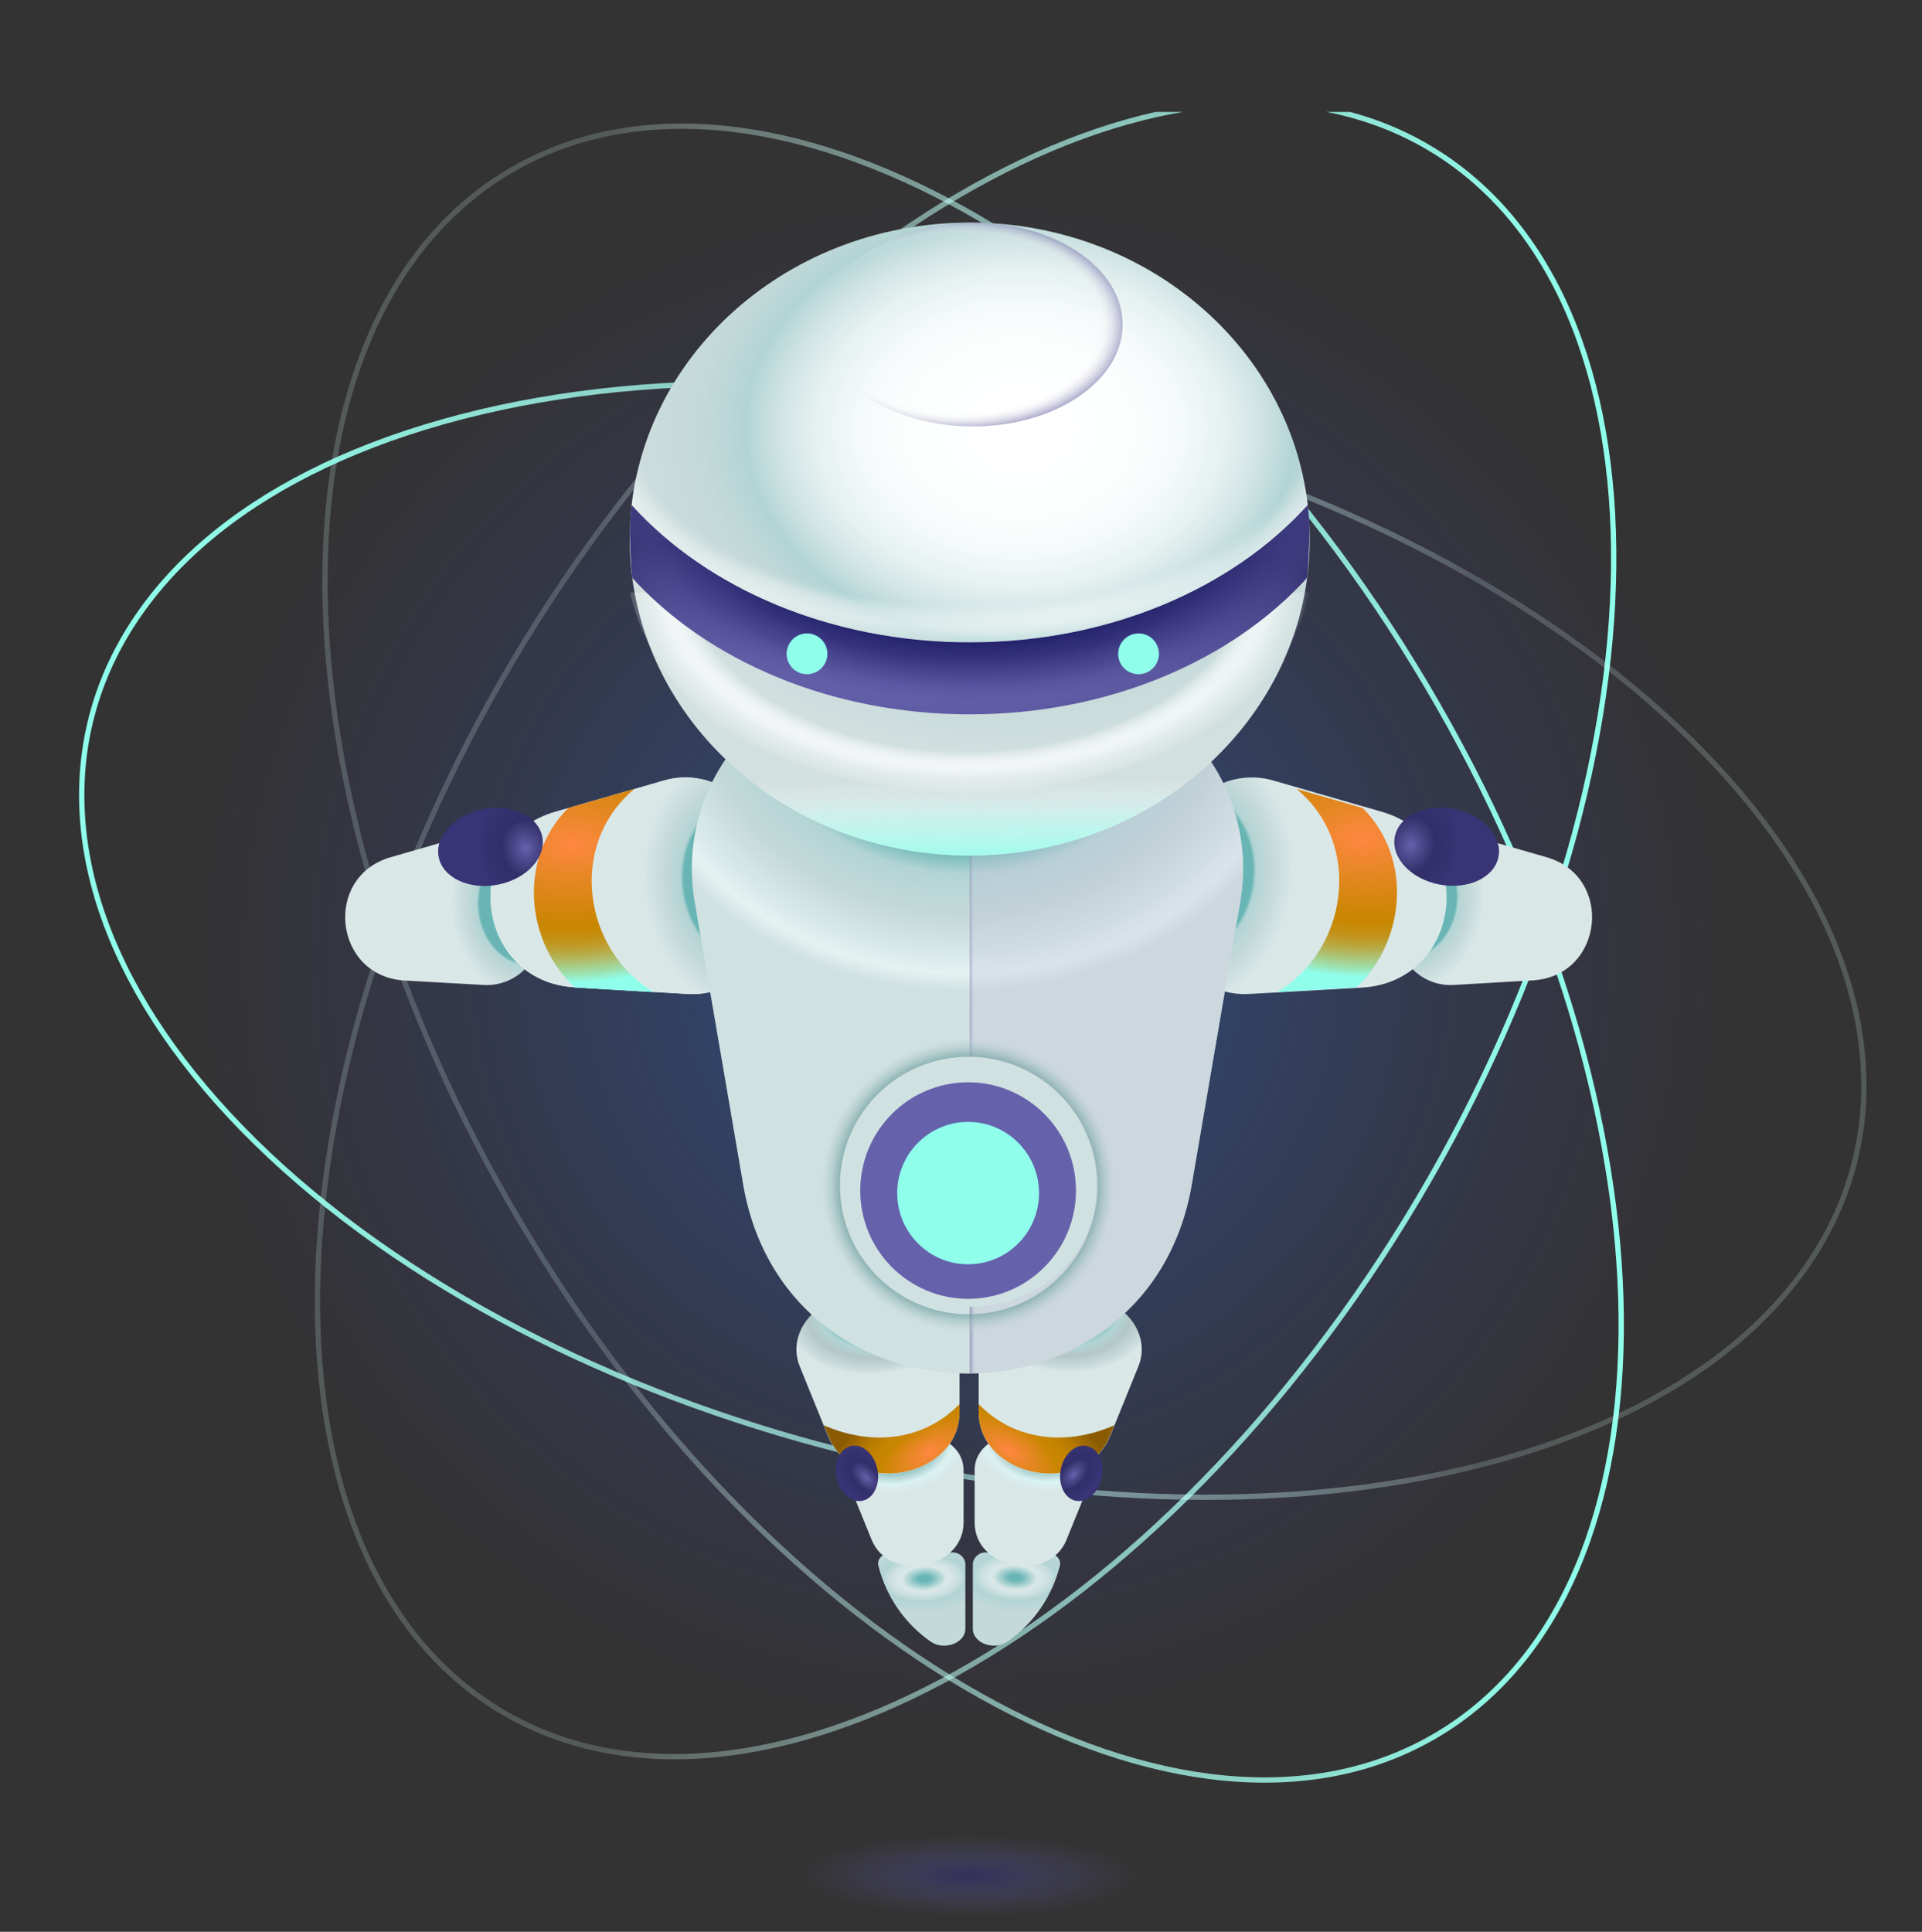 <svg width="590" height="593" viewBox="0 0 590 593" fill="none" xmlns="http://www.w3.org/2000/svg">
<rect x="0" y="0" width="590" height="593" fill="#333333" stroke="none"/>
<circle opacity="0.5" cx="295" cy="295" r="295" fill="url(#paint0_radial_0_1)"/>
<g clip-path="url(#clip0_0_1)">
<path style="mix-blend-mode:multiply" d="M296.598 593C336.664 593 369.145 584.405 369.145 573.802C369.145 563.199 336.664 554.603 296.598 554.603C256.531 554.603 224.051 563.199 224.051 573.802C224.051 584.405 256.531 593 296.598 593Z" fill="url(#paint1_radial_0_1)"/>
<path d="M435.431 367.854C514.037 235.303 515.516 90.937 438.735 45.404C361.954 -0.129 235.987 70.413 157.381 202.965C78.775 335.516 77.296 479.882 154.078 525.415C230.859 570.948 356.825 500.406 435.431 367.854Z" stroke="url(#paint2_linear_0_1)" stroke-width="1.627" stroke-miterlimit="10"/>
<path d="M441.048 532.584C517.829 487.051 516.35 342.685 437.744 210.134C359.138 77.583 233.171 7.04 156.39 52.574C79.609 98.107 81.088 242.473 159.694 375.024C238.3 507.575 364.266 578.117 441.048 532.584Z" stroke="url(#paint3_linear_0_1)" stroke-width="1.627" stroke-miterlimit="10"/>
<path d="M136.13 129.441C14.643 163.607 -11.145 262.772 78.567 350.71C168.279 438.648 339.6 482.17 461.087 447.922C582.573 413.674 608.442 314.689 518.649 226.653C428.856 138.617 257.616 95.193 136.13 129.441Z" stroke="url(#paint4_linear_0_1)" stroke-width="1.627" stroke-miterlimit="10"/>
<path d="M296.486 412.031C335.429 412.031 366.999 338.555 366.999 247.917C366.999 157.28 335.429 83.804 296.486 83.804C257.543 83.804 225.973 157.28 225.973 247.917C225.973 338.555 257.543 412.031 296.486 412.031Z" fill="#8FFFEC"/>
<path d="M273.787 476.573H292.09C293.099 476.472 294.109 476.769 294.902 477.401C295.695 478.034 296.21 478.951 296.336 479.957V499.986C296.336 504.443 289.731 506.835 285.582 503.858C277.657 498.279 271.999 490.04 269.638 480.641C269.101 478.542 271.118 476.573 273.787 476.573Z" fill="url(#paint5_radial_0_1)"/>
<path d="M295.786 467.397V451.274C295.786 444.505 288.871 439.608 281.289 441.007L271.088 442.911C263.506 444.327 258.918 451.355 261.473 457.652L267.558 472.652C273.008 486.01 295.769 481.78 295.786 467.397Z" fill="url(#paint6_radial_0_1)"/>
<path d="M294.547 433.328V410.29C294.547 400.61 284.671 393.614 273.852 395.647L259.209 398.364C248.389 400.382 241.849 410.42 245.493 419.418L254.181 440.845C261.991 459.913 294.531 453.926 294.547 433.328Z" fill="url(#paint7_radial_0_1)"/>
<path d="M252.912 437.526L254.246 440.78C261.991 459.88 294.53 453.796 294.547 433.296V431.002C283.955 442 267.929 444.164 252.912 437.526Z" fill="url(#paint8_radial_0_1)"/>
<path d="M256.754 453.405C255.875 448.736 257.99 444.457 261.472 443.838C264.954 443.22 268.484 446.49 269.363 451.144C270.241 455.797 268.11 460.092 264.628 460.71C261.146 461.329 257.616 458.058 256.754 453.405Z" fill="url(#paint9_radial_0_1)"/>
<path d="M321.166 476.573H302.863C301.855 476.472 300.848 476.77 300.058 477.403C299.267 478.035 298.755 478.952 298.633 479.957V499.986C298.633 504.443 305.238 506.835 309.387 503.858C317.319 498.283 322.983 490.043 325.348 480.641C325.852 478.542 323.851 476.573 321.166 476.573Z" fill="url(#paint10_radial_0_1)"/>
<path d="M299.186 467.397V451.274C299.186 444.505 306.1 439.608 313.666 441.007L323.883 442.911C331.449 444.327 336.037 451.355 333.482 457.652L327.397 472.652C321.963 486.01 299.186 481.78 299.186 467.397Z" fill="url(#paint11_radial_0_1)"/>
<path d="M300.422 433.328V410.29C300.422 400.61 310.281 393.614 321.101 395.647L335.744 398.364C346.563 400.382 353.12 410.42 349.459 419.418L340.771 440.845C332.961 459.913 300.422 453.926 300.422 433.328Z" fill="url(#paint12_radial_0_1)"/>
<path d="M342.04 437.526L340.706 440.78C332.962 459.88 300.422 453.796 300.422 433.296V431.002C310.997 442 326.974 444.164 342.04 437.526Z" fill="url(#paint13_radial_0_1)"/>
<path d="M338.219 453.405C339.081 448.736 336.966 444.457 333.484 443.838C330.002 443.22 326.472 446.49 325.61 451.144C324.747 455.797 326.846 460.092 330.328 460.71C333.81 461.329 337.34 458.058 338.219 453.405Z" fill="url(#paint14_radial_0_1)"/>
<path d="M119.909 263.146L143.272 256.41C145.582 255.735 148.011 255.574 150.39 255.939C152.768 256.303 155.038 257.183 157.04 258.518C159.042 259.853 160.727 261.611 161.977 263.666C163.227 265.722 164.012 268.027 164.276 270.419L165.79 284.101C166.054 286.484 165.796 288.895 165.032 291.167C164.268 293.439 163.017 295.516 161.367 297.255C159.717 298.993 157.707 300.35 155.478 301.231C153.249 302.113 150.855 302.496 148.462 302.356L124.123 300.99C102.451 299.655 99.083 269.166 119.909 263.146Z" fill="url(#paint15_radial_0_1)"/>
<path d="M170.508 249.187L203.893 239.571C207.185 238.621 210.645 238.402 214.03 238.928C217.415 239.454 220.645 240.714 223.493 242.618C226.341 244.522 228.739 247.026 230.519 249.953C232.298 252.881 233.417 256.162 233.797 259.567L235.961 279.09C236.334 282.491 235.96 285.932 234.866 289.174C233.772 292.415 231.983 295.378 229.625 297.857C227.267 300.336 224.397 302.27 221.214 303.525C218.032 304.78 214.614 305.325 211.198 305.122L176.528 303.088C145.615 301.348 140.75 257.777 170.508 249.187Z" fill="url(#paint16_radial_0_1)"/>
<path d="M170.508 249.187L203.893 239.571C207.185 238.621 210.645 238.402 214.03 238.928C217.415 239.454 220.645 240.714 223.493 242.618C226.341 244.522 228.739 247.026 230.519 249.953C232.298 252.881 233.417 256.162 233.797 259.567L235.961 279.09C236.334 282.491 235.96 285.932 234.866 289.174C233.772 292.415 231.983 295.378 229.625 297.857C227.267 300.336 224.397 302.27 221.214 303.525C218.032 304.78 214.614 305.325 211.198 305.122L176.528 303.088C145.615 301.348 140.75 257.777 170.508 249.187Z" fill="url(#paint17_radial_0_1)"/>
<path d="M474.768 263.146L451.405 256.41C449.1 255.746 446.678 255.594 444.309 255.964C441.939 256.333 439.679 257.216 437.686 258.55C435.694 259.884 434.016 261.638 432.772 263.688C431.527 265.738 430.746 268.035 430.482 270.419L428.952 284.101C428.688 286.484 428.946 288.895 429.71 291.167C430.474 293.439 431.725 295.516 433.375 297.255C435.025 298.993 437.034 300.35 439.263 301.231C441.492 302.113 443.887 302.496 446.28 302.356L470.554 300.941C492.209 299.655 495.61 269.166 474.768 263.146Z" fill="url(#paint18_radial_0_1)"/>
<path d="M424.17 249.187L390.8 239.571C387.509 238.621 384.049 238.402 380.664 238.928C377.278 239.454 374.049 240.714 371.201 242.618C368.353 244.522 365.955 247.026 364.175 249.953C362.395 252.881 361.276 256.162 360.896 259.567L358.716 279.09C358.346 282.491 358.722 285.93 359.817 289.171C360.913 292.411 362.701 295.373 365.058 297.851C367.416 300.329 370.285 302.263 373.466 303.519C376.648 304.775 380.065 305.322 383.479 305.122L418.085 303.17C449.079 301.347 453.878 257.777 424.17 249.187Z" fill="url(#paint19_radial_0_1)"/>
<path d="M228.118 363.563L213.231 276.715C211.765 268.151 212.186 259.37 214.466 250.985C216.746 242.601 220.829 234.815 226.43 228.173C232.031 221.531 239.016 216.191 246.895 212.528C254.774 208.866 263.357 206.967 272.046 206.966H321.93C330.618 206.967 339.202 208.866 347.081 212.528C354.96 216.191 361.944 221.531 367.546 228.173C373.147 234.815 377.23 242.601 379.51 250.985C381.79 259.37 382.211 268.151 380.745 276.715L365.858 363.563C352.598 441.007 241.378 441.007 228.118 363.563Z" fill="url(#paint20_radial_0_1)"/>
<path style="mix-blend-mode:multiply" d="M321.932 206.966H297.689V324.386C308.063 324.54 317.958 328.773 325.233 336.17C332.508 343.566 336.576 353.53 336.558 363.905C336.558 385.56 319.198 400.87 297.689 401.146V421.63C328.602 421.337 359.287 401.992 365.86 363.563L380.747 276.715C382.213 268.151 381.792 259.37 379.512 250.985C377.232 242.601 373.149 234.815 367.548 228.173C361.946 221.531 354.962 216.191 347.083 212.528C339.204 208.866 330.62 206.967 321.932 206.966Z" fill="url(#paint21_linear_0_1)"/>
<path d="M297.185 398.706C315.471 398.706 330.294 383.824 330.294 365.467C330.294 347.109 315.471 332.228 297.185 332.228C278.9 332.228 264.076 347.109 264.076 365.467C264.076 383.824 278.9 398.706 297.185 398.706Z" fill="#6661AB"/>
<path d="M297.183 388.098C309.206 388.098 318.952 378.315 318.952 366.248C318.952 354.18 309.206 344.397 297.183 344.397C285.16 344.397 275.414 354.18 275.414 366.248C275.414 378.315 285.16 388.098 297.183 388.098Z" fill="#8FFFEC"/>
<path d="M297.183 324.386C305.011 324.35 312.673 326.639 319.198 330.962C325.723 335.286 330.819 341.449 333.838 348.671C336.857 355.893 337.665 363.849 336.158 371.53C334.652 379.211 330.899 386.273 325.375 391.819C319.852 397.365 312.806 401.147 305.131 402.686C297.456 404.224 289.497 403.449 282.263 400.459C275.028 397.47 268.844 392.4 264.494 385.893C260.144 379.385 257.823 371.733 257.826 363.905C257.809 353.447 261.945 343.409 269.325 335.999C276.705 328.589 286.725 324.411 297.183 324.386ZM297.183 318.187C288.129 318.151 279.269 320.804 271.724 325.808C264.179 330.813 258.289 337.944 254.801 346.299C251.312 354.653 250.382 363.855 252.128 372.739C253.874 381.623 258.217 389.789 264.607 396.202C270.998 402.616 279.148 406.988 288.026 408.765C296.903 410.543 306.108 409.645 314.475 406.186C322.842 402.728 329.995 396.863 335.026 389.337C340.057 381.81 342.742 372.959 342.738 363.905C342.743 351.807 337.95 340.2 329.41 331.63C320.871 323.06 309.281 318.226 297.183 318.187Z" fill="url(#paint22_radial_0_1)"/>
<path d="M176.43 303.153H176.528L200.819 304.569C179.538 292.318 173.778 259.713 194.718 242.19L174.413 248.048C158.713 263.878 161.592 289.308 176.43 303.153Z" fill="url(#paint23_radial_0_1)"/>
<path d="M416.329 303.153H416.215L391.924 304.569C413.205 292.318 418.964 259.713 398.041 242.19L418.33 248.048C434.046 263.878 431.102 289.308 416.329 303.153Z" fill="url(#paint24_radial_0_1)"/>
<path d="M152.806 271.569C161.593 269.871 167.712 263.302 166.474 256.897C165.236 250.492 157.109 246.676 148.322 248.375C139.535 250.073 133.416 256.642 134.654 263.047C135.892 269.452 144.019 273.268 152.806 271.569Z" fill="url(#paint25_radial_0_1)"/>
<path d="M459.992 262.999C461.23 256.594 455.11 250.025 446.323 248.327C437.536 246.628 429.409 250.443 428.171 256.848C426.933 263.253 433.053 269.823 441.84 271.521C450.627 273.219 458.754 269.404 459.992 262.999Z" fill="url(#paint26_radial_0_1)"/>
<path d="M297.674 262.625C355.316 262.625 402.044 219.131 402.044 165.478C402.044 111.826 355.316 68.331 297.674 68.331C240.031 68.331 193.303 111.826 193.303 165.478C193.303 219.131 240.031 262.625 297.674 262.625Z" fill="url(#paint27_radial_0_1)"/>
<path style="mix-blend-mode:multiply" d="M298.631 130.905C324.024 130.905 344.609 116.897 344.609 99.618C344.609 82.339 324.024 68.331 298.631 68.331C273.238 68.331 252.652 82.339 252.652 99.618C252.652 116.897 273.238 130.905 298.631 130.905Z" fill="url(#paint28_radial_0_1)"/>
<path d="M402.042 181.895C381.933 267.669 213.459 267.669 193.35 181.895H402.042Z" fill="url(#paint29_radial_0_1)"/>
<path d="M401.424 155.017C378.402 180.593 340.543 197.204 297.688 197.204C254.833 197.204 216.925 180.593 193.903 155.017C193.594 157.75 193.415 160.516 193.35 163.298C193.463 168.081 193.724 174.508 194.098 177.404C217.152 202.752 254.947 219.283 297.672 219.283C340.396 219.283 378.175 202.752 401.229 177.404C401.603 174.508 401.863 168.081 401.977 163.298C401.912 160.516 401.815 157.815 401.424 155.017Z" fill="url(#paint30_radial_0_1)"/>
<path d="M401.424 155.017C378.402 180.593 340.543 197.204 297.688 197.204C254.833 197.204 216.925 180.593 193.903 155.017C193.594 157.75 193.415 160.516 193.35 163.298C193.463 168.081 193.724 174.508 194.098 177.404C217.152 202.752 254.947 219.283 297.672 219.283C340.396 219.283 378.175 202.752 401.229 177.404C401.603 174.508 401.863 168.081 401.977 163.298C401.912 160.516 401.815 157.815 401.424 155.017Z" fill="url(#paint31_radial_0_1)"/>
<path d="M241.461 200.719C241.458 199.479 241.822 198.267 242.509 197.234C243.195 196.202 244.172 195.397 245.316 194.92C246.461 194.443 247.721 194.317 248.937 194.557C250.153 194.797 251.271 195.392 252.148 196.267C253.026 197.143 253.624 198.259 253.867 199.474C254.11 200.69 253.987 201.95 253.513 203.096C253.04 204.241 252.237 205.221 251.207 205.91C250.176 206.599 248.964 206.966 247.725 206.966C246.066 206.966 244.476 206.309 243.301 205.137C242.127 203.966 241.465 202.377 241.461 200.719Z" fill="#8FFFEC"/>
<path d="M343.246 200.719C343.243 199.478 343.608 198.265 344.295 197.233C344.982 196.2 345.96 195.395 347.105 194.919C348.251 194.442 349.511 194.317 350.728 194.558C351.945 194.799 353.062 195.396 353.939 196.273C354.816 197.15 355.413 198.268 355.654 199.484C355.895 200.701 355.77 201.962 355.294 203.107C354.818 204.252 354.012 205.23 352.98 205.917C351.947 206.605 350.734 206.97 349.494 206.966C348.673 206.966 347.861 206.805 347.103 206.491C346.345 206.177 345.656 205.717 345.076 205.136C344.496 204.556 344.036 203.868 343.722 203.11C343.408 202.352 343.246 201.539 343.246 200.719Z" fill="#8FFFEC"/>
<path d="M290.756 197.058C295.166 197.221 299.607 197.221 304.033 197.058C341.453 195.61 374.595 181.439 396.64 159.963C398.137 158.482 400.513 156.042 401.424 155.001C400.582 147.738 398.867 140.604 396.315 133.752H199.011C196.439 140.597 194.723 147.734 193.902 155.001C195.692 157.083 197.352 158.645 199.011 160.288C220.959 181.488 253.759 195.496 290.756 197.058Z" fill="url(#paint32_radial_0_1)"/>
<path d="M402.044 165.495C402.044 219.185 355.317 262.642 297.674 262.642C240.03 262.642 193.303 219.136 193.303 165.495" fill="url(#paint33_linear_0_1)"/>
</g>
<defs>
<radialGradient id="paint0_radial_0_1" cx="0" cy="0" r="1" gradientUnits="userSpaceOnUse" gradientTransform="translate(295 295) rotate(90) scale(295)">
<stop stop-color="#2575DA"/>
<stop offset="0.807" stop-color="#4039A3" stop-opacity="0"/>
</radialGradient>
<radialGradient id="paint1_radial_0_1" cx="0" cy="0" r="1" gradientUnits="userSpaceOnUse" gradientTransform="translate(297.766 575.79) rotate(0.395) scale(63.108 15.232)">
<stop stop-color="#322E69" stop-opacity="0.7"/>
<stop offset="0.33" stop-color="#4B4789" stop-opacity="0.36"/>
<stop offset="0.65" stop-color="#5F5AA3" stop-opacity="0.1"/>
<stop offset="0.84" stop-color="#6661AC" stop-opacity="0"/>
</radialGradient>
<linearGradient id="paint2_linear_0_1" x1="96.152" y1="286.28" x2="496.618" y2="284.665" gradientUnits="userSpaceOnUse">
<stop offset="0.22" stop-color="#E4FFFB" stop-opacity="0.19"/>
<stop offset="0.26" stop-color="#DDFFFA" stop-opacity="0.26"/>
<stop offset="0.46" stop-color="#C2FFF5" stop-opacity="0.52"/>
<stop offset="0.64" stop-color="#ACFFF1" stop-opacity="0.73"/>
<stop offset="0.8" stop-color="#9CFFEE" stop-opacity="0.87"/>
<stop offset="0.92" stop-color="#93FFED" stop-opacity="0.97"/>
<stop offset="1" stop-color="#8FFFEC"/>
</linearGradient>
<linearGradient id="paint3_linear_0_1" x1="98.513" y1="291.749" x2="498.98" y2="293.364" gradientUnits="userSpaceOnUse">
<stop offset="0.22" stop-color="#E4FFFB" stop-opacity="0.19"/>
<stop offset="0.26" stop-color="#DDFFFA" stop-opacity="0.26"/>
<stop offset="0.46" stop-color="#C2FFF5" stop-opacity="0.52"/>
<stop offset="0.64" stop-color="#ACFFF1" stop-opacity="0.73"/>
<stop offset="0.8" stop-color="#9CFFEE" stop-opacity="0.87"/>
<stop offset="0.92" stop-color="#93FFED" stop-opacity="0.97"/>
<stop offset="1" stop-color="#8FFFEC"/>
</linearGradient>
<linearGradient id="paint4_linear_0_1" x1="24.275" y1="288.673" x2="572.974" y2="288.673" gradientUnits="userSpaceOnUse">
<stop stop-color="#8FFFEC"/>
<stop offset="0.08" stop-color="#93FFED" stop-opacity="0.97"/>
<stop offset="0.2" stop-color="#9CFFEE" stop-opacity="0.87"/>
<stop offset="0.36" stop-color="#ACFFF1" stop-opacity="0.73"/>
<stop offset="0.54" stop-color="#C2FFF5" stop-opacity="0.52"/>
<stop offset="0.74" stop-color="#DDFFFA" stop-opacity="0.26"/>
<stop offset="0.78" stop-color="#E4FFFB" stop-opacity="0.19"/>
</linearGradient>
<radialGradient id="paint5_radial_0_1" cx="0" cy="0" r="1" gradientUnits="userSpaceOnUse" gradientTransform="translate(283.719 484.595) rotate(-2.862) scale(19.548 10.569)">
<stop offset="0.09" stop-color="#69B5B5"/>
<stop offset="0.35" stop-color="#D9E7E7"/>
<stop offset="0.44" stop-color="#D5E5E5"/>
<stop offset="0.55" stop-color="#C8DEDE"/>
<stop offset="0.66" stop-color="#B3D4D4"/>
<stop offset="0.89" stop-color="#BDD7D7"/>
<stop offset="1" stop-color="#C4D9D9"/>
</radialGradient>
<radialGradient id="paint6_radial_0_1" cx="0" cy="0" r="1" gradientUnits="userSpaceOnUse" gradientTransform="translate(275.602 443.562) rotate(169.765) scale(22.7 15.818)">
<stop offset="0.39" stop-color="#69B5B5"/>
<stop offset="0.44" stop-color="#70B8B8"/>
<stop offset="0.51" stop-color="#82C0C0"/>
<stop offset="0.58" stop-color="#A1CCCC"/>
<stop offset="0.62" stop-color="#B3D4D4"/>
<stop offset="0.75" stop-color="#DBF2F2"/>
<stop offset="0.94" stop-color="#D9E7E7"/>
</radialGradient>
<radialGradient id="paint7_radial_0_1" cx="0" cy="0" r="1" gradientUnits="userSpaceOnUse" gradientTransform="translate(270.73 400.324) rotate(169.765) scale(32.426 22.594)">
<stop offset="0.45" stop-color="#69B5B5"/>
<stop offset="0.61" stop-color="#B3D4D4"/>
<stop offset="0.72" stop-color="#B4C7C7"/>
<stop offset="0.85" stop-color="#C7D8D8"/>
<stop offset="0.94" stop-color="#D9E7E7"/>
</radialGradient>
<radialGradient id="paint8_radial_0_1" cx="0" cy="0" r="1" gradientUnits="userSpaceOnUse" gradientTransform="translate(285.248 445.889) rotate(-33.048) scale(45.109 21.982)">
<stop stop-color="#FF8742"/>
<stop offset="0.17" stop-color="#E68724"/>
<stop offset="0.38" stop-color="#C98600"/>
<stop offset="0.5" stop-color="#C48300"/>
<stop offset="0.64" stop-color="#B67900"/>
<stop offset="0.79" stop-color="#9E6800"/>
<stop offset="0.89" stop-color="#8A5B00"/>
</radialGradient>
<radialGradient id="paint9_radial_0_1" cx="0" cy="0" r="1" gradientUnits="userSpaceOnUse" gradientTransform="translate(265.877 453.53) rotate(47.454) scale(11.301 6.468)">
<stop stop-color="#6661AC"/>
<stop offset="0.26" stop-color="#4A4587"/>
<stop offset="0.51" stop-color="#322E69"/>
<stop offset="1" stop-color="#383475"/>
</radialGradient>
<radialGradient id="paint10_radial_0_1" cx="0" cy="0" r="1" gradientUnits="userSpaceOnUse" gradientTransform="translate(311.559 484.265) rotate(-177.138) scale(19.548 10.569)">
<stop offset="0.09" stop-color="#69B5B5"/>
<stop offset="0.35" stop-color="#D9E7E7"/>
<stop offset="0.44" stop-color="#D5E5E5"/>
<stop offset="0.55" stop-color="#C8DEDE"/>
<stop offset="0.66" stop-color="#B3D4D4"/>
<stop offset="0.89" stop-color="#BDD7D7"/>
<stop offset="1" stop-color="#C4D9D9"/>
</radialGradient>
<radialGradient id="paint11_radial_0_1" cx="0" cy="0" r="1" gradientUnits="userSpaceOnUse" gradientTransform="translate(319.589 442.907) rotate(10.235) scale(22.7 15.818)">
<stop offset="0.39" stop-color="#69B5B5"/>
<stop offset="0.44" stop-color="#70B8B8"/>
<stop offset="0.51" stop-color="#82C0C0"/>
<stop offset="0.58" stop-color="#A1CCCC"/>
<stop offset="0.62" stop-color="#B3D4D4"/>
<stop offset="0.75" stop-color="#DBF2F2"/>
<stop offset="0.94" stop-color="#D9E7E7"/>
</radialGradient>
<radialGradient id="paint12_radial_0_1" cx="0" cy="0" r="1" gradientUnits="userSpaceOnUse" gradientTransform="translate(324.461 399.662) rotate(10.235) scale(32.426 22.594)">
<stop offset="0.45" stop-color="#69B5B5"/>
<stop offset="0.61" stop-color="#B3D4D4"/>
<stop offset="0.72" stop-color="#B4C7C7"/>
<stop offset="0.85" stop-color="#C7D8D8"/>
<stop offset="0.94" stop-color="#D9E7E7"/>
</radialGradient>
<radialGradient id="paint13_radial_0_1" cx="0" cy="0" r="1" gradientUnits="userSpaceOnUse" gradientTransform="translate(309.718 445.227) rotate(-146.952) scale(45.109 21.982)">
<stop stop-color="#FF8742"/>
<stop offset="0.17" stop-color="#E68724"/>
<stop offset="0.38" stop-color="#C98600"/>
<stop offset="0.5" stop-color="#C48300"/>
<stop offset="0.64" stop-color="#B67900"/>
<stop offset="0.79" stop-color="#9E6800"/>
<stop offset="0.89" stop-color="#8A5B00"/>
</radialGradient>
<radialGradient id="paint14_radial_0_1" cx="0" cy="0" r="1" gradientUnits="userSpaceOnUse" gradientTransform="translate(329.576 452.6) rotate(132.546) scale(11.301 6.468)">
<stop stop-color="#6661AC"/>
<stop offset="0.26" stop-color="#4A4587"/>
<stop offset="0.51" stop-color="#322E69"/>
<stop offset="1" stop-color="#383475"/>
</radialGradient>
<radialGradient id="paint15_radial_0_1" cx="0" cy="0" r="1" gradientUnits="userSpaceOnUse" gradientTransform="translate(161.15 278.117) rotate(83.64) scale(30.083 24.066)">
<stop offset="0.58" stop-color="#69B5B5"/>
<stop offset="0.61" stop-color="#B3D4D4"/>
<stop offset="0.75" stop-color="#C4D9D9"/>
<stop offset="0.93" stop-color="#D7E6E6"/>
<stop offset="0.94" stop-color="#D9E7E7"/>
</radialGradient>
<radialGradient id="paint16_radial_0_1" cx="0" cy="0" r="1" gradientUnits="userSpaceOnUse" gradientTransform="translate(229.91 270.505) rotate(83.64) scale(42.969 34.375)">
<stop offset="0.58" stop-color="#69B5B5"/>
<stop offset="0.61" stop-color="#B3D4D4"/>
<stop offset="0.75" stop-color="#C4D9D9"/>
<stop offset="0.93" stop-color="#D7E6E6"/>
<stop offset="0.94" stop-color="#D9E7E7"/>
</radialGradient>
<radialGradient id="paint17_radial_0_1" cx="0" cy="0" r="1" gradientUnits="userSpaceOnUse" gradientTransform="translate(229.91 270.505) rotate(83.64) scale(42.969 34.375)">
<stop offset="0.58" stop-color="#69B5B5"/>
<stop offset="0.61" stop-color="#B3D4D4"/>
<stop offset="0.75" stop-color="#C4D9D9"/>
<stop offset="0.93" stop-color="#D7E6E6"/>
<stop offset="0.94" stop-color="#D9E7E7"/>
</radialGradient>
<radialGradient id="paint18_radial_0_1" cx="0" cy="0" r="1" gradientUnits="userSpaceOnUse" gradientTransform="translate(433.068 276.021) rotate(96.34) scale(29.965 23.919)">
<stop offset="0.58" stop-color="#69B5B5"/>
<stop offset="0.61" stop-color="#B3D4D4"/>
<stop offset="0.75" stop-color="#C4D9D9"/>
<stop offset="0.93" stop-color="#D7E6E6"/>
<stop offset="0.94" stop-color="#D9E7E7"/>
</radialGradient>
<radialGradient id="paint19_radial_0_1" cx="0" cy="0" r="1" gradientUnits="userSpaceOnUse" gradientTransform="translate(364.659 268.314) rotate(96.34) scale(42.801 34.165)">
<stop offset="0.58" stop-color="#69B5B5"/>
<stop offset="0.61" stop-color="#B3D4D4"/>
<stop offset="0.75" stop-color="#C4D9D9"/>
<stop offset="0.93" stop-color="#D7E6E6"/>
<stop offset="0.94" stop-color="#D9E7E7"/>
</radialGradient>
<radialGradient id="paint20_radial_0_1" cx="0" cy="0" r="1" gradientUnits="userSpaceOnUse" gradientTransform="translate(296.223 211.814) scale(108.991 92.643)">
<stop offset="0.53" stop-color="#69B5B5"/>
<stop offset="0.61" stop-color="#B3D4D4"/>
<stop offset="0.75" stop-color="#C4D9D9"/>
<stop offset="0.87" stop-color="#D7E8E8"/>
<stop offset="0.94" stop-color="#E4F2F2"/>
<stop offset="1" stop-color="#D0E1E1"/>
</radialGradient>
<linearGradient id="paint21_linear_0_1" x1="526.166" y1="313.664" x2="255.599" y2="314.412" gradientUnits="userSpaceOnUse">
<stop offset="0.84" stop-color="#C1C0D8" stop-opacity="0.31"/>
<stop offset="0.85" stop-color="#3A3583"/>
</linearGradient>
<radialGradient id="paint22_radial_0_1" cx="0" cy="0" r="1" gradientUnits="userSpaceOnUse" gradientTransform="translate(297.183 363.905) scale(45.653)">
<stop offset="0.76" stop-color="#4F8787"/>
<stop offset="0.8" stop-color="#558B8B" stop-opacity="0.95"/>
<stop offset="0.84" stop-color="#669797" stop-opacity="0.82"/>
<stop offset="0.89" stop-color="#82ABAB" stop-opacity="0.6"/>
<stop offset="0.95" stop-color="#A9C6C6" stop-opacity="0.3"/>
<stop offset="1" stop-color="#D0E1E1" stop-opacity="0"/>
</radialGradient>
<radialGradient id="paint23_radial_0_1" cx="0" cy="0" r="1" gradientUnits="userSpaceOnUse" gradientTransform="translate(175.595 259.298) rotate(-2.18) scale(68.447 42.437)">
<stop stop-color="#FF8742"/>
<stop offset="0.25" stop-color="#E68724"/>
<stop offset="0.58" stop-color="#C98600"/>
<stop offset="0.62" stop-color="#C88905"/>
<stop offset="0.68" stop-color="#C49013"/>
<stop offset="0.74" stop-color="#BE9C2C"/>
<stop offset="0.8" stop-color="#B6AE4D"/>
<stop offset="0.86" stop-color="#ABC478"/>
<stop offset="0.93" stop-color="#9EDFAD"/>
<stop offset="1" stop-color="#8FFFEC"/>
</radialGradient>
<radialGradient id="paint24_radial_0_1" cx="0" cy="0" r="1" gradientUnits="userSpaceOnUse" gradientTransform="translate(417.912 257.537) rotate(-177.709) scale(68.502 42.458)">
<stop stop-color="#FF8742"/>
<stop offset="0.25" stop-color="#E68724"/>
<stop offset="0.58" stop-color="#C98600"/>
<stop offset="0.62" stop-color="#C88905"/>
<stop offset="0.68" stop-color="#C49013"/>
<stop offset="0.74" stop-color="#BE9C2C"/>
<stop offset="0.8" stop-color="#B6AE4D"/>
<stop offset="0.86" stop-color="#ABC478"/>
<stop offset="0.93" stop-color="#9EDFAD"/>
<stop offset="1" stop-color="#8FFFEC"/>
</radialGradient>
<radialGradient id="paint25_radial_0_1" cx="0" cy="0" r="1" gradientUnits="userSpaceOnUse" gradientTransform="translate(161.367 260.396) rotate(79.75) scale(17.462 14.514)">
<stop stop-color="#6661AC"/>
<stop offset="0.26" stop-color="#4A4587"/>
<stop offset="0.51" stop-color="#322E69"/>
<stop offset="1" stop-color="#383475"/>
</radialGradient>
<radialGradient id="paint26_radial_0_1" cx="0" cy="0" r="1" gradientUnits="userSpaceOnUse" gradientTransform="translate(433.065 259.407) rotate(100.25) scale(17.462 14.514)">
<stop stop-color="#6661AC"/>
<stop offset="0.26" stop-color="#4A4587"/>
<stop offset="0.51" stop-color="#322E69"/>
<stop offset="1" stop-color="#383475"/>
</radialGradient>
<radialGradient id="paint27_radial_0_1" cx="0" cy="0" r="1" gradientUnits="userSpaceOnUse" gradientTransform="translate(313.095 131.588) scale(135.431 106.06)">
<stop offset="0.09" stop-color="white"/>
<stop offset="0.26" stop-color="#FCFEFE"/>
<stop offset="0.37" stop-color="#F4F9F9"/>
<stop offset="0.46" stop-color="#E6F1F1"/>
<stop offset="0.54" stop-color="#D2E5E5"/>
<stop offset="0.61" stop-color="#B8D7D7"/>
<stop offset="0.62" stop-color="#B3D4D4"/>
<stop offset="0.72" stop-color="#C4D9D9"/>
<stop offset="1" stop-color="#D3E0E0"/>
</radialGradient>
<radialGradient id="paint28_radial_0_1" cx="0" cy="0" r="1" gradientUnits="userSpaceOnUse" gradientTransform="translate(294.761 99.472) scale(56.204 35.854)">
<stop offset="0.76" stop-color="white" stop-opacity="0"/>
<stop offset="0.87" stop-color="#9694BD" stop-opacity="0.53"/>
<stop offset="0.95" stop-color="#544F93" stop-opacity="0.87"/>
<stop offset="1" stop-color="#3A3583"/>
</radialGradient>
<radialGradient id="paint29_radial_0_1" cx="0" cy="0" r="1" gradientUnits="userSpaceOnUse" gradientTransform="translate(296.679 176.77) rotate(90) scale(81.398 129.423)">
<stop offset="0.66" stop-color="white" stop-opacity="0"/>
<stop offset="0.67" stop-color="white" stop-opacity="0.19"/>
<stop offset="0.68" stop-color="white" stop-opacity="0.37"/>
<stop offset="0.69" stop-color="white" stop-opacity="0.51"/>
<stop offset="0.7" stop-color="white" stop-opacity="0.62"/>
<stop offset="0.71" stop-color="white" stop-opacity="0.68"/>
<stop offset="0.72" stop-color="white" stop-opacity="0.7"/>
<stop offset="0.74" stop-color="white" stop-opacity="0.62"/>
<stop offset="0.76" stop-color="white" stop-opacity="0.43"/>
<stop offset="0.81" stop-color="white" stop-opacity="0.11"/>
<stop offset="0.82" stop-color="white" stop-opacity="0"/>
</radialGradient>
<radialGradient id="paint30_radial_0_1" cx="0" cy="0" r="1" gradientUnits="userSpaceOnUse" gradientTransform="translate(283.22 203.725) rotate(0.26) scale(166.098 43.186)">
<stop offset="0.15" stop-color="#6661AC"/>
<stop offset="0.36" stop-color="#5F5BA4"/>
<stop offset="0.67" stop-color="#4E498F"/>
<stop offset="0.97" stop-color="#383475"/>
</radialGradient>
<radialGradient id="paint31_radial_0_1" cx="0" cy="0" r="1" gradientUnits="userSpaceOnUse" gradientTransform="translate(298.241 158.394) scale(108.52 58.601)">
<stop offset="0.17" stop-color="#0B0B52"/>
<stop offset="0.48" stop-color="#0D0D54" stop-opacity="0.97"/>
<stop offset="0.64" stop-color="#16155D" stop-opacity="0.88"/>
<stop offset="0.76" stop-color="#25236B" stop-opacity="0.72"/>
<stop offset="0.86" stop-color="#393780" stop-opacity="0.49"/>
<stop offset="0.95" stop-color="#54509A" stop-opacity="0.2"/>
<stop offset="1" stop-color="#6661AC" stop-opacity="0"/>
</radialGradient>
<radialGradient id="paint32_radial_0_1" cx="0" cy="0" r="1" gradientUnits="userSpaceOnUse" gradientTransform="translate(298.05 131.117) rotate(90) scale(84.229 160.035)">
<stop offset="0.65" stop-color="white" stop-opacity="0"/>
<stop offset="0.67" stop-color="white" stop-opacity="0.17"/>
<stop offset="0.68" stop-color="white" stop-opacity="0.31"/>
<stop offset="0.7" stop-color="white" stop-opacity="0.42"/>
<stop offset="0.72" stop-color="white" stop-opacity="0.48"/>
<stop offset="0.73" stop-color="white" stop-opacity="0.5"/>
<stop offset="0.75" stop-color="white" stop-opacity="0.42"/>
<stop offset="0.78" stop-color="white" stop-opacity="0.23"/>
<stop offset="0.82" stop-color="white" stop-opacity="0"/>
</radialGradient>
<linearGradient id="paint33_linear_0_1" x1="298.357" y1="224.05" x2="298.943" y2="273.51" gradientUnits="userSpaceOnUse">
<stop offset="0.31" stop-color="white" stop-opacity="0"/>
<stop offset="0.37" stop-color="#EDFFFC" stop-opacity="0.16"/>
<stop offset="0.47" stop-color="#D5FFF8" stop-opacity="0.38"/>
<stop offset="0.56" stop-color="#BFFFF4" stop-opacity="0.57"/>
<stop offset="0.66" stop-color="#AEFFF1" stop-opacity="0.72"/>
<stop offset="0.75" stop-color="#A0FFEF" stop-opacity="0.84"/>
<stop offset="0.84" stop-color="#97FFED" stop-opacity="0.93"/>
<stop offset="0.92" stop-color="#91FFEC" stop-opacity="0.98"/>
<stop offset="1" stop-color="#8FFFEC"/>
</linearGradient>
<clipPath id="clip0_0_1">
<rect width="548.699" height="558.64" fill="white" transform="translate(24.275 34.36)"/>
</clipPath>
</defs>
</svg>
